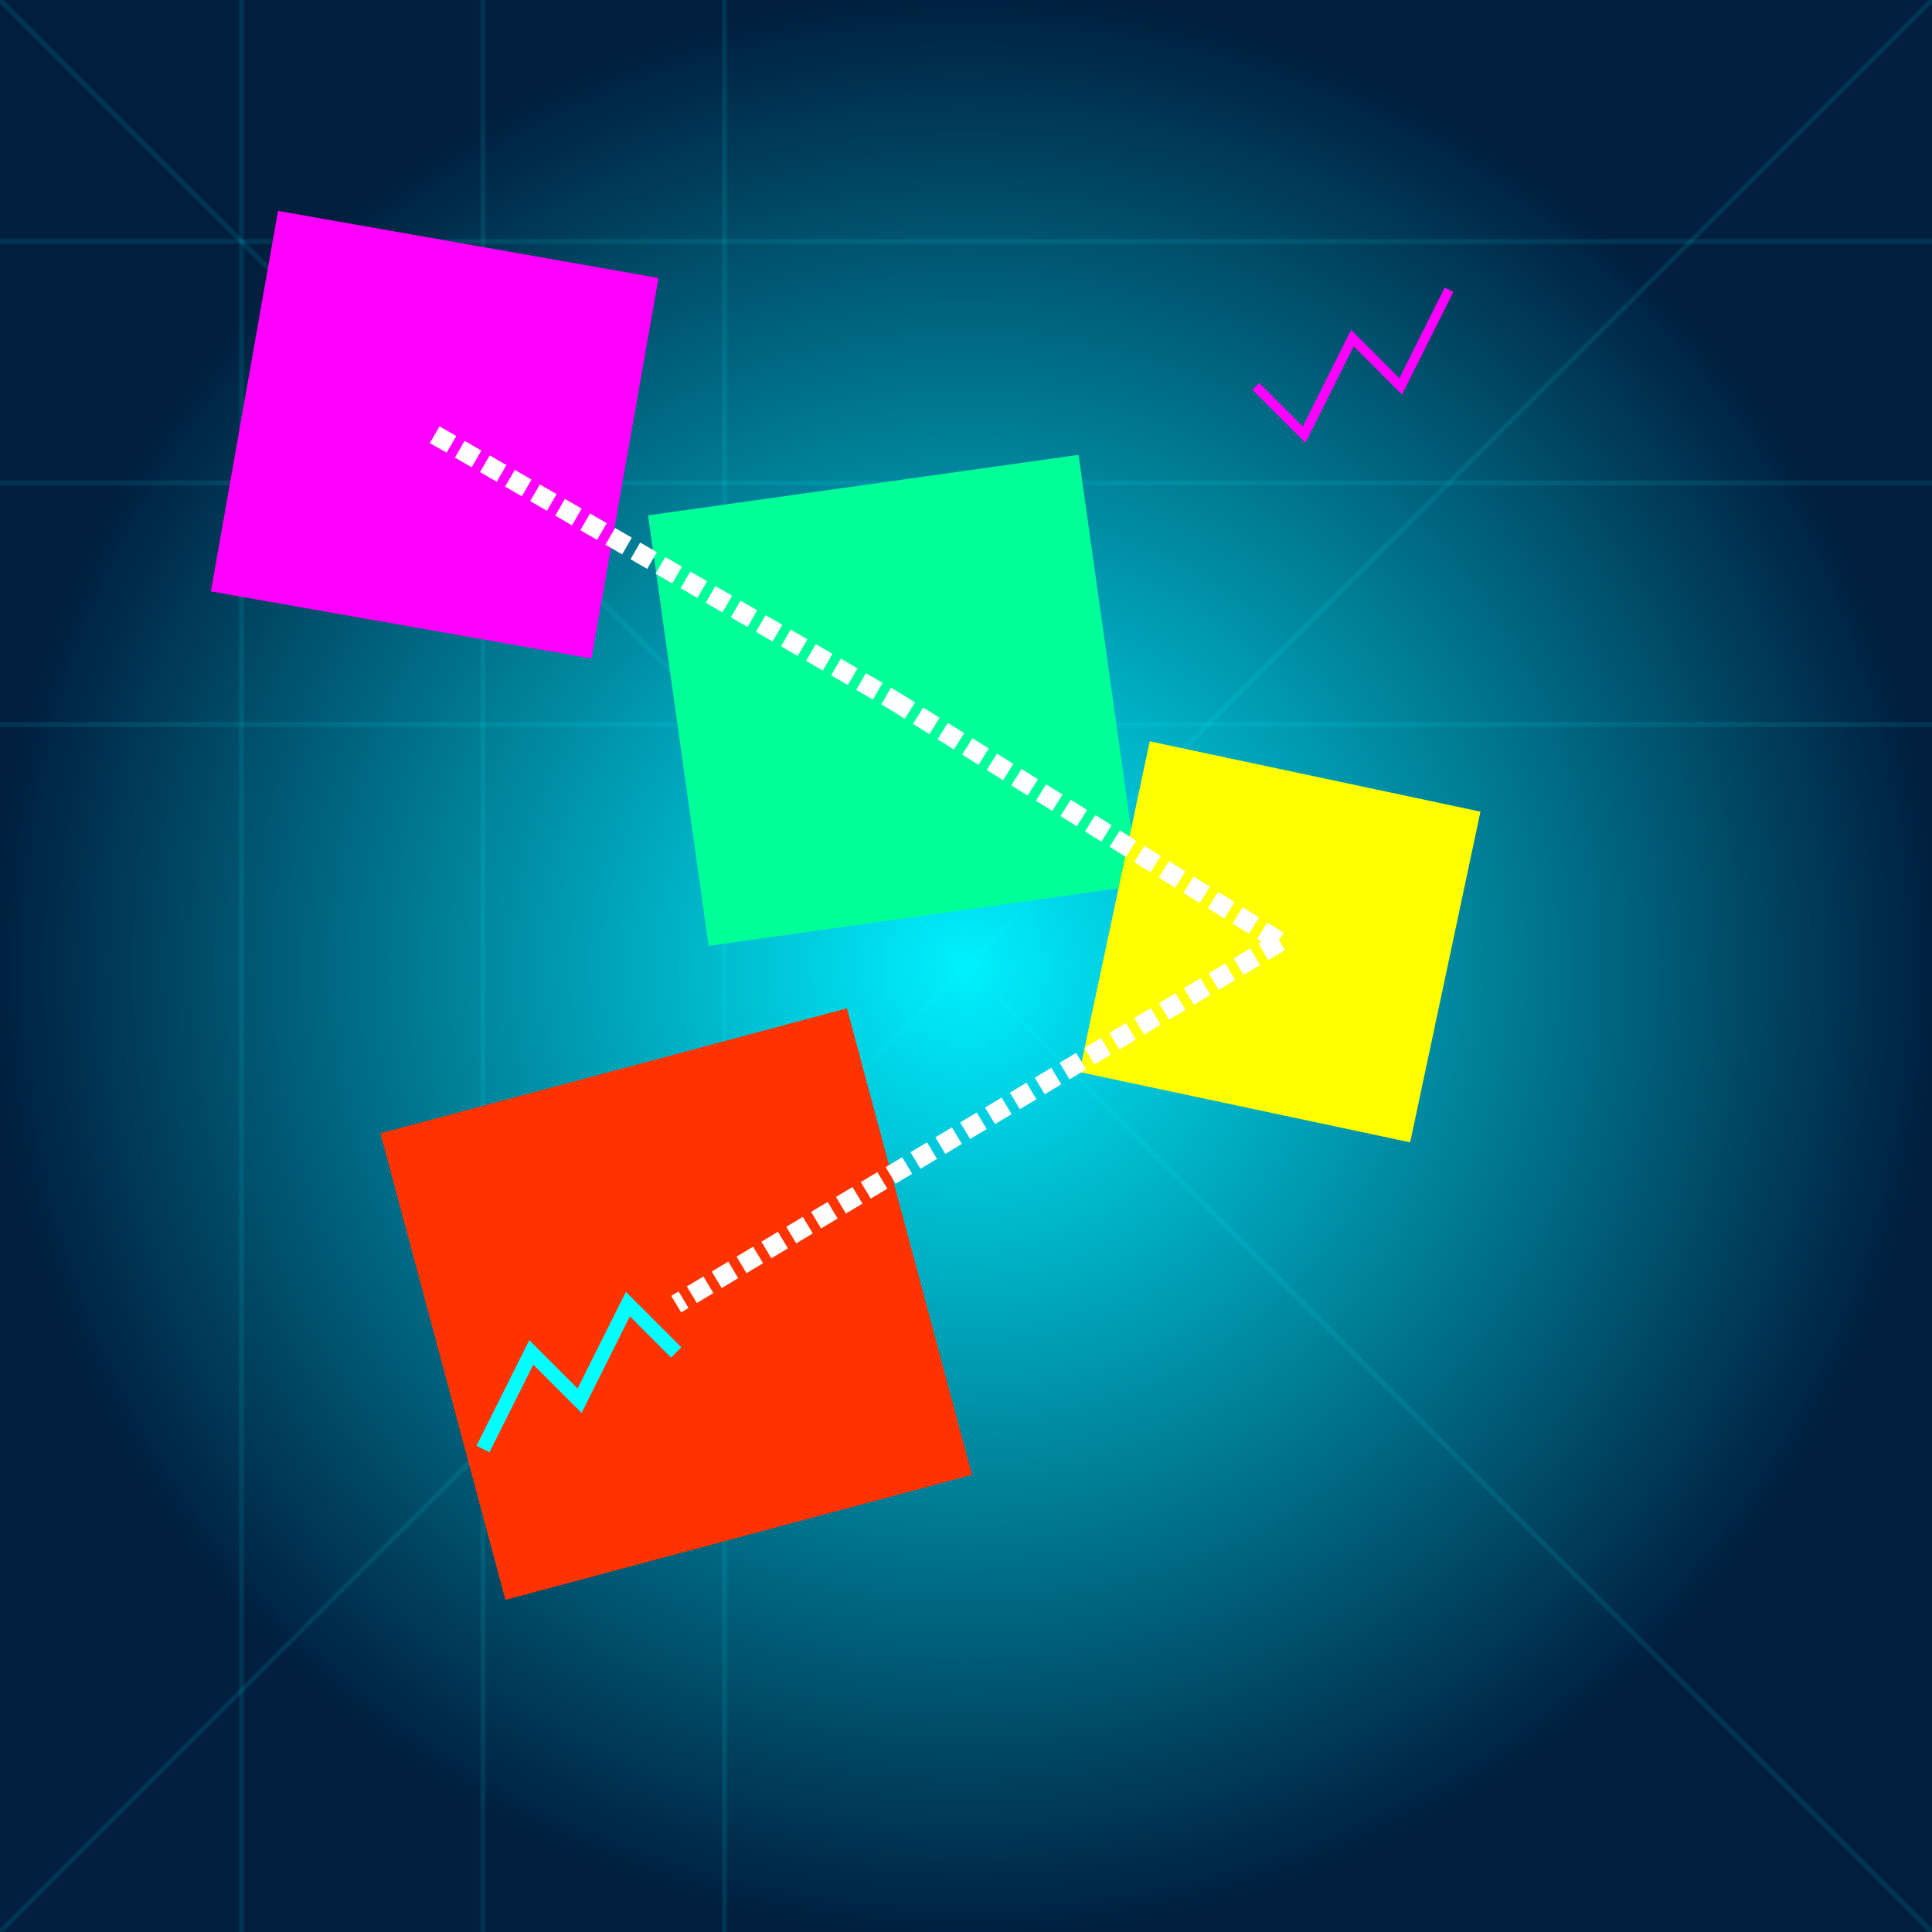 <svg viewBox="0 0 400 400" xmlns="http://www.w3.org/2000/svg">
  <defs>
    <filter id="glow">
      <feGaussianBlur stdDeviation="4" result="coloredBlur"/>
      <feMerge>
        <feMergeNode in="coloredBlur"/>
        <feMergeNode in="SourceGraphic"/>
      </feMerge>
    </filter>
    <radialGradient id="rad" cx="50%" cy="50%" r="50%">
      <stop offset="0%" stop-color="#00f0ff"/>
      <stop offset="100%" stop-color="#001f3f"/>
    </radialGradient>
  </defs>

  <!-- Background madness -->
  <rect width="100%" height="100%" fill="url(#rad)" />

  <!-- Electric grid -->
  <g stroke="#0ff" stroke-opacity="0.1">
    <path d="M0 0 L400 400 M400 0 L0 400" />
    <path d="M50 0 L50 400 M100 0 L100 400 M150 0 L150 400" />
    <path d="M0 50 L400 50 M0 100 L400 100 M0 150 L400 150" />
  </g>

  <!-- Glowing chaotic blocks -->
  <g filter="url(#glow)">
    <rect x="50" y="50" width="80" height="80" fill="#ff00ff" transform="rotate(10 90 90)" />
    <rect x="140" y="100" width="90" height="90" fill="#00ff99" transform="rotate(-8 185 145)" />
    <rect x="230" y="160" width="70" height="70" fill="#ffff00" transform="rotate(12 265 195)" />
    <rect x="90" y="220" width="100" height="100" fill="#ff3300" transform="rotate(-15 140 270)" />
  </g>

  <!-- Link chains (chaotic) -->
  <g stroke="#fff" stroke-width="4" stroke-dasharray="4,2" filter="url(#glow)">
    <line x1="90" y1="90" x2="185" y2="145" />
    <line x1="185" y1="145" x2="265" y2="195" />
    <line x1="265" y1="195" x2="140" y2="270" />
  </g>

  <!-- Lightning vibes -->
  <polyline points="100,300 110,280 120,290 130,270 140,280" fill="none" stroke="#00ffff" stroke-width="3" filter="url(#glow)" />
  <polyline points="300,60 290,80 280,70 270,90 260,80" fill="none" stroke="#ff00ff" stroke-width="2" filter="url(#glow)" />
</svg>
